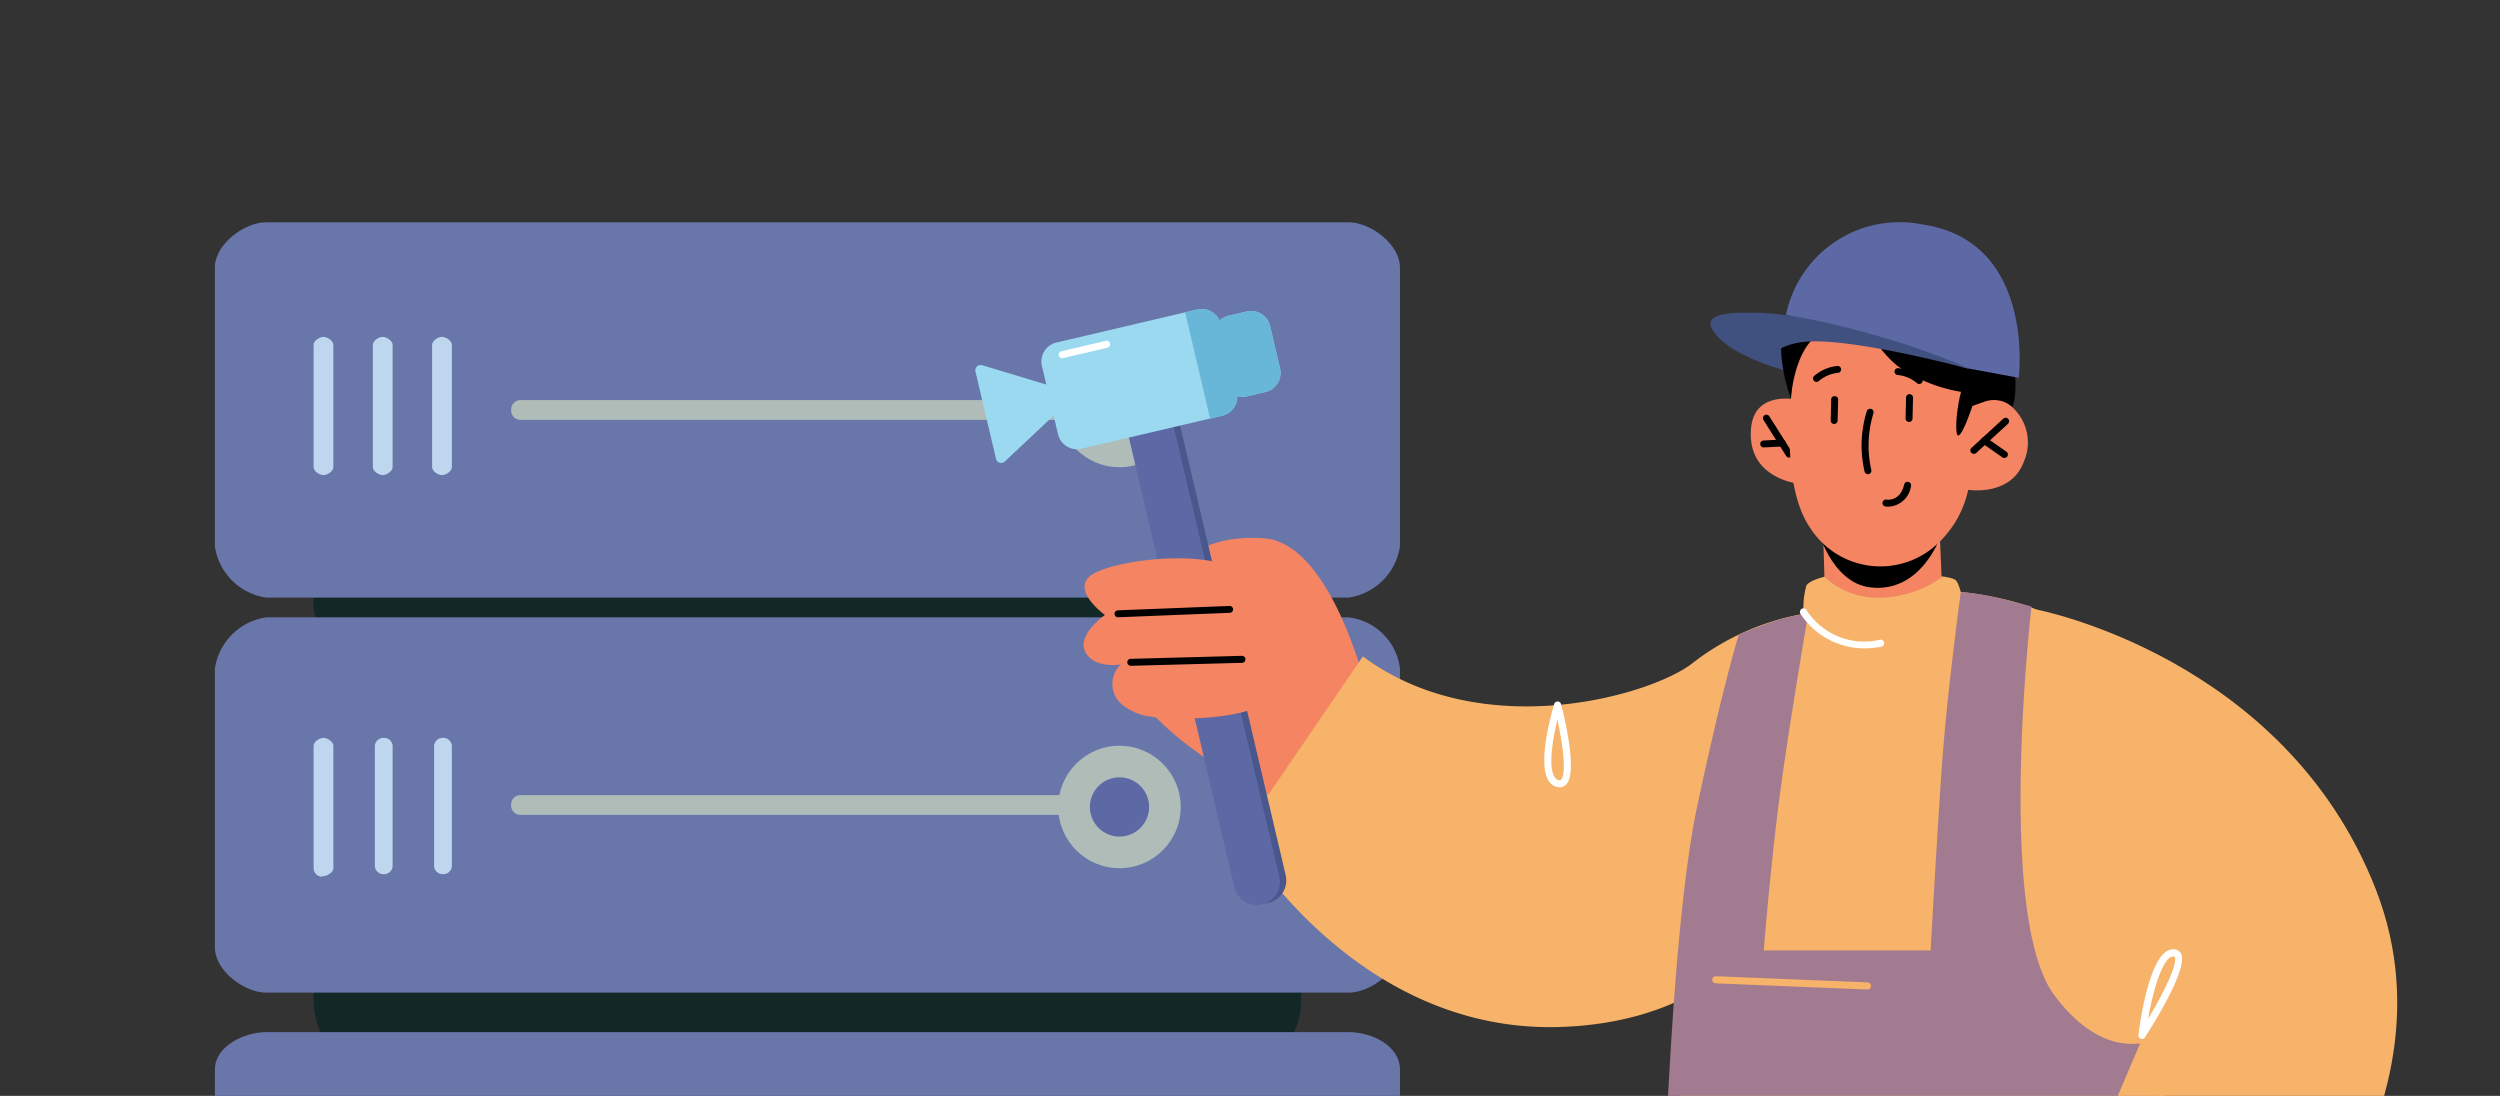 <svg xmlns="http://www.w3.org/2000/svg" xmlns:xlink="http://www.w3.org/1999/xlink" width="146" height="64" viewBox="0 0 146 64">
  <rect x="0" y="0" width="146" height="64" fill="#333333" stroke="none"/>
  <defs>
    <clipPath id="clip-path">
      <rect id="Rectangle_1693" data-name="Rectangle 1693" width="146" height="64" transform="translate(600 493)" fill="#8cacd6" stroke="#707070" stroke-width="1"/>
    </clipPath>
    <clipPath id="clip-path-2">
      <rect id="Rectangle_1692" data-name="Rectangle 1692" width="83.042" height="156" fill="none"/>
    </clipPath>
  </defs>
  <g id="support-ic1" transform="translate(-600 -493)" clip-path="url(#clip-path)">
    <g id="Group_1055" data-name="Group 1055">
      <g id="server" transform="translate(604.548 505.983)">
        <path id="Path_4564" data-name="Path 4564" d="M105.675,124.729a1.919,1.919,0,0,1-2.076,2.192H50.076A1.919,1.919,0,0,1,48,124.729v-2.422c0-1.384.692-2.307,2.076-2.307H103.6c1.384,0,2.076.923,2.076,2.307Z" transform="translate(-34.233 -102.698)" fill="#112827"/>
        <path id="Path_4565" data-name="Path 4565" d="M77.21,18.917a3.548,3.548,0,0,1-3,3H11a3.548,3.548,0,0,1-3-3V2.653C8,1.269,9.73,0,11,0H74.21c1.269,0,3,1.269,3,2.653Z" fill="#6876aa"/>
        <g id="Group_1049" data-name="Group 1049" transform="translate(13.767 6.69)">
          <path id="Path_4567" data-name="Path 4567" d="M49.153,54.013c0,.231-.346.461-.577.461h0c-.231,0-.577-.231-.577-.461V46.861c0-.231.346-.461.577-.461h0c.231,0,.577.231.577.461Z" transform="translate(-48 -46.4)" fill="#bed7ee"/>
          <path id="Path_4568" data-name="Path 4568" d="M73.153,54.013c0,.231-.346.461-.577.461h0c-.231,0-.577-.231-.577-.461V46.861c0-.231.346-.461.577-.461h0c.231,0,.577.231.577.461Z" transform="translate(-68.54 -46.4)" fill="#bed7ee"/>
          <path id="Path_4569" data-name="Path 4569" d="M97.154,54.013c0,.231-.346.461-.577.461h0c-.231,0-.577-.231-.577-.461V46.861c0-.231.346-.461.577-.461h0c.231,0,.577.231.577.461Z" transform="translate(-89.079 -46.4)" fill="#bed7ee"/>
        </g>
        <g id="Group_1050" data-name="Group 1050" transform="translate(25.302 7.152)">
          <path id="Path_4570" data-name="Path 4570" d="M163.758,72.577a.545.545,0,0,1-.577.577h-34.6a.545.545,0,0,1-.577-.577h0a.545.545,0,0,1,.577-.577h34.489c.461,0,.692.231.692.577Z" transform="translate(-128 -68.77)" fill="#afbcb8"/>
          <circle id="Ellipse_81" data-name="Ellipse 81" cx="3.576" cy="3.576" r="3.576" transform="translate(31.952)" fill="#afbcb8"/>
        </g>
        <circle id="Ellipse_82" data-name="Ellipse 82" cx="1.73" cy="1.73" r="1.73" transform="translate(59.1 8.997)" fill="#1bcc73"/>
        <path id="Path_4571" data-name="Path 4571" d="M364.941,68.822a1.713,1.713,0,1,1-2.422-2.422" transform="translate(-302.958 -56.826)" fill="#36e88f"/>
        <path id="Path_4574" data-name="Path 4574" d="M105.675,285.075c0,1.384-.692,3-2.076,3H50.076c-1.384,0-2.076-1.615-2.076-3v-2.422c0-1.384.692-2.653,2.076-2.653H103.6c1.384,0,2.076,1.269,2.076,2.653Z" transform="translate(-34.233 -239.628)" fill="#112827"/>
        <path id="Path_4575" data-name="Path 4575" d="M77.21,179.263c0,1.384-1.73,2.653-3,2.653H11c-1.269,0-3-1.269-3-2.653V163a3.548,3.548,0,0,1,3-3H74.21a3.43,3.43,0,0,1,3,3v16.264Z" transform="translate(0 -136.93)" fill="#6876aa"/>
        <g id="Group_1051" data-name="Group 1051" transform="translate(13.767 30.106)">
          <path id="Path_4577" data-name="Path 4577" d="M49.153,216.413c0,.231-.346.461-.577.461h0c-.231.115-.577-.115-.577-.461v-7.152c0-.231.346-.461.577-.461h0c.231,0,.577.231.577.461Z" transform="translate(-48 -208.8)" fill="#bed7ee"/>
          <path id="Path_4578" data-name="Path 4578" d="M73.838,216.3a.5.5,0,0,1-.461.461h-.115a.5.5,0,0,1-.461-.461v-7.036a.5.5,0,0,1,.461-.461h.115a.5.5,0,0,1,.461.461Z" transform="translate(-69.224 -208.8)" fill="#bed7ee"/>
          <path id="Path_4579" data-name="Path 4579" d="M97.838,216.3a.5.5,0,0,1-.461.461h-.115a.5.5,0,0,1-.461-.461v-7.036a.5.5,0,0,1,.461-.461h.115a.5.5,0,0,1,.461.461Z" transform="translate(-89.764 -208.8)" fill="#bed7ee"/>
        </g>
        <g id="Group_1052" data-name="Group 1052" transform="translate(25.302 30.568)">
          <path id="Path_4580" data-name="Path 4580" d="M163.412,232.577a.545.545,0,0,1-.577.577H128.577a.545.545,0,0,1-.577-.577h0a.545.545,0,0,1,.577-.577h34.259a.545.545,0,0,1,.577.577Z" transform="translate(-128 -229.116)" fill="#afbcb8"/>
          <circle id="Ellipse_83" data-name="Ellipse 83" cx="3.576" cy="3.576" r="3.576" transform="translate(31.952)" fill="#afbcb8"/>
        </g>
        <circle id="Ellipse_84" data-name="Ellipse 84" cx="1.73" cy="1.73" r="1.73" transform="translate(59.1 32.413)" fill="#5c69a5"/>
        <path id="Path_4582" data-name="Path 4582" d="M426.66,226.53a1.73,1.73,0,1,1-1.73-1.73A1.774,1.774,0,0,1,426.66,226.53Z" transform="translate(-355.334 -192.387)" fill="#4affa8"/>
        <path id="Path_4583" data-name="Path 4583" d="M425.741,231.222a1.713,1.713,0,0,1-2.422-2.422" transform="translate(-354.991 -195.81)" fill="#36e88f"/>
        <path id="Path_4584" data-name="Path 4584" d="M105.675,452.268c0,1.384-.692,2.653-2.076,2.653H50.076c-1.384,0-2.076-1.269-2.076-2.653v-2.422c0-1.269.692-1.846,2.076-1.846H103.6c1.384,0,2.076.577,2.076,1.846Z" transform="translate(-34.233 -383.404)" fill="#112827"/>
        <path id="Path_4585" data-name="Path 4585" d="M77.21,346.456c0,1.384-1.73,2.307-3,2.307H11c-1.269,0-3-.923-3-2.307V330.192C8,328.808,9.73,328,11,328H74.21c1.384,0,3,.808,3,2.192v16.264Z" transform="translate(0 -280.707)" fill="#6876aa"/>
        <g id="Group_1053" data-name="Group 1053" transform="translate(13.767 53.522)">
          <path id="Path_4587" data-name="Path 4587" d="M49.153,378.813c0,.231-.346.461-.577.461h0c-.231.115-.577-.115-.577-.461v-7.152c0-.231.346-.461.577-.461h0c.231,0,.577.231.577.461Z" transform="translate(-48 -371.2)" fill="#bed7ee"/>
          <path id="Path_4588" data-name="Path 4588" d="M73.153,378.813c0,.231-.346.461-.577.461h0c-.231,0-.577-.231-.577-.461v-7.152c0-.231.346-.461.577-.461h0c.231,0,.577.231.577.461Z" transform="translate(-68.54 -371.2)" fill="#bed7ee"/>
          <path id="Path_4589" data-name="Path 4589" d="M97.154,378.813c0,.231-.346.461-.577.461h0c-.231,0-.577-.231-.577-.461v-7.152c0-.231.346-.461.577-.461h0c.231,0,.577.231.577.461Z" transform="translate(-89.079 -371.2)" fill="#bed7ee"/>
        </g>
        <g id="Group_1054" data-name="Group 1054" transform="translate(25.302 53.983)">
          <path id="Path_4590" data-name="Path 4590" d="M163.758,392.577a.545.545,0,0,1-.577.577h-34.6a.545.545,0,0,1-.577-.577h0a.545.545,0,0,1,.577-.577h34.489c.461,0,.692.231.692.577Z" transform="translate(-128 -389.462)" fill="#afbcb8"/>
          <circle id="Ellipse_85" data-name="Ellipse 85" cx="3.576" cy="3.576" r="3.576" transform="translate(31.952)" fill="#afbcb8"/>
        </g>
        <circle id="Ellipse_86" data-name="Ellipse 86" cx="1.73" cy="1.73" r="1.73" transform="translate(59.1 55.829)" fill="#5c69a5"/>
        <path id="Path_4592" data-name="Path 4592" d="M426.66,388.93a1.73,1.73,0,1,1-1.73-1.73A1.774,1.774,0,0,1,426.66,388.93Z" transform="translate(-355.334 -331.371)" fill="#4affa8"/>
      </g>
      <g id="Group_1048" data-name="Group 1048" transform="translate(656.958 506)">
        <g id="Group_1047" data-name="Group 1047" clip-path="url(#clip-path-2)">
          <path id="Path_4514" data-name="Path 4514" d="M84.827,13.472s-5.155-.934-6.171-2.935,8.749-.062,8.749-.062Z" transform="translate(-35.652 -4.37)" fill="#40507f"/>
          <path id="Path_4515" data-name="Path 4515" d="M18.914,35.838s1.063-2.4,5.252-2.115,6.25,9.739,6.25,9.739l-4.63,5.927S14.262,44.24,16.4,39.575s2.512-3.737,2.512-3.737" transform="translate(-7.321 -15.289)" fill="#f48462"/>
          <path id="Path_4516" data-name="Path 4516" d="M62.767,246.421v7.362l-13.378-.52v-6.841Z" transform="translate(-22.407 -111.798)" fill="#f7b369"/>
          <path id="Path_4517" data-name="Path 4517" d="M120.134,244.9v7.362l-12.383-.52V244.9Z" transform="translate(-48.885 -111.109)" fill="#f7b369"/>
          <path id="Path_4518" data-name="Path 4518" d="M60.512,96.465S53.5,110.526,47.774,135.882a292.054,292.054,0,0,0-6.343,42.256H64s2.511-18.857,3.18-26.318a167.346,167.346,0,0,1,2.894-17.449s3.1,43.038,3.837,43.767,22.346.161,22.115-.828-6.829-72.365-7.414-77.07c-1.8-14.466-28.1-3.774-28.1-3.774" transform="translate(-18.797 -42.039)" fill="#a37b90"/>
          <path id="Path_4519" data-name="Path 4519" d="M102.123,266.046c0,1.3.421,2.785,1.284,3.159s7.846,1.154,13.956.6c5.849-.53,7.063-.977,7.495-1.527.21-.281-.2-1.579-.673-2.837-.03-.062-.05-.135-.08-.2-.24-.634-.492-1.247-.672-1.683a7.349,7.349,0,0,0-.662-1.2,21.061,21.061,0,0,1-2.208-3.741c-.421-1.289-1.063-4.074-1.495-5.383a2.343,2.343,0,0,0-1.485-1.559s-12.03-.852-12.892-.1-1.284,6.869-1.284,7.794v.925a23.526,23.526,0,0,1-.943,3.98c-.1.353-.18.686-.24.987a4.187,4.187,0,0,0-.1.78" transform="translate(-46.332 -113.999)" fill="#92b4ea"/>
          <path id="Path_4520" data-name="Path 4520" d="M9.772,269.147c.8.343,34.945,1.31,35.738,0a11.488,11.488,0,0,0,.522-3.419c.281-3.97.281-9.873.281-9.873a24.284,24.284,0,0,0,.2-2.951c-.04-.925-16.464-.571-16.464-.571l-10.675,8.719a19.766,19.766,0,0,0-6.13,0c-1.7.281-2.789,2.432-3.331,4.458-.482,1.8-.522,3.471-.14,3.637" transform="translate(-4.317 -114.45)" fill="#92b4ea"/>
          <path id="Path_4521" data-name="Path 4521" d="M86.684,149.993a.207.207,0,0,1-.207-.192c-.008-.093-.711-9.365-.916-13.477-.174-3.517-.206-5.469-.211-5.974l-7.193-3.317a.208.208,0,1,1,.174-.378l7.313,3.372a.207.207,0,0,1,.12.188c0,.019.009,1.984.213,6.087s.908,13.373.915,13.466a.208.208,0,0,1-.191.223h-.016" transform="translate(-35.404 -57.454)" fill="#f7b369"/>
          <path id="Path_4522" data-name="Path 4522" d="M121.681,260.587a.2.2,0,0,1-.056-.008c-.046-.013-4.746-1.307-7.108-.887l-2.437.433a.206.206,0,0,1-.223-.114.208.208,0,0,1,.049-.246c.179-.158,4.4-3.852,6.929-2.73a.208.208,0,0,1-.169.38c-1.754-.781-4.621,1.192-5.871,2.161l1.648-.293c2.451-.435,7.1.84,7.292.9a.208.208,0,0,1-.056.408" transform="translate(-50.739 -116.518)" fill="#fff"/>
          <path id="Path_4523" data-name="Path 4523" d="M32.074,261.868a.208.208,0,0,1-.022-.414l5.7-.608-1.878-2.29a.208.208,0,1,1,.321-.264l2.122,2.587a.208.208,0,0,1-.139.339l-6.084.648h-.022" transform="translate(-14.457 -117.15)" fill="#fff"/>
          <path id="Path_4524" data-name="Path 4524" d="M83.375,37.749s-.839.193-1.044.5a4.7,4.7,0,0,0-.173,1.549L75.742,55.846l-1.261,17.87s3.313,3.687,13.693,4.175,15.892-4.279,15.892-4.279-4.228-29.051-6.781-32.852c-1.134-1.688-5.941-2.122-5.941-2.122s-.153-.607-.331-.715c-.951-.576-7.638-.175-7.638-.175" transform="translate(-33.791 -17.065)" fill="#f7b369"/>
          <path id="Path_4525" data-name="Path 4525" d="M86.906,19.183s-3.805-1.471-4,1.443c-.222,3.376,3.8,3.267,3.8,3.267Z" transform="translate(-37.611 -8.535)" fill="#f48462"/>
          <path id="Path_4526" data-name="Path 4526" d="M85.723,23.037a.2.2,0,0,1-.171-.095l-1.326-2.1a.2.2,0,1,1,.343-.216l1.325,2.1a.2.2,0,0,1-.063.28.2.2,0,0,1-.108.031" transform="translate(-38.198 -9.314)"/>
          <path id="Path_4527" data-name="Path 4527" d="M84.119,23.652a.2.2,0,0,1-.011-.405l1.069-.055a.2.2,0,0,1,.213.192.2.2,0,0,1-.191.213l-1.069.055h-.011" transform="translate(-38.072 -10.522)"/>
          <path id="Path_4528" data-name="Path 4528" d="M97.43,32.812l.168,3.936a8.306,8.306,0,0,1-3.392.97,3.741,3.741,0,0,1-3.482-1.359l-.14-4.617Z" transform="translate(-41.097 -14.401)" fill="#f48462"/>
          <path id="Path_4529" data-name="Path 4529" d="M97.141,33.127s-1.119,3.23-4.046,2.9c-2.36-.269-3.146-3.575-3.146-3.575Z" transform="translate(-40.809 -14.721)"/>
          <path id="Path_4530" data-name="Path 4530" d="M87.48,10.985s-1.395,7.264.78,10.383A4.867,4.867,0,0,0,95.421,22.5a6.027,6.027,0,0,0,2.054-3.379s2.491.407,3.246-1.639a2.782,2.782,0,0,0-2.048-3.864c-1.241-.058-1.377.172-1.377.172l.285-2.275s-7.812-8.1-10.1-.527" transform="translate(-39.489 -3.516)" fill="#f48462"/>
          <path id="Path_4531" data-name="Path 4531" d="M106.58,22.965a.2.2,0,0,1-.137-.352l1.853-1.7a.2.2,0,1,1,.274.3l-1.853,1.7a.2.2,0,0,1-.137.054" transform="translate(-48.262 -9.462)"/>
          <path id="Path_4532" data-name="Path 4532" d="M108.866,24.148a.206.206,0,0,1-.116-.037l-1.157-.808a.2.2,0,0,1,.233-.333l1.157.809a.2.2,0,0,1-.116.369" transform="translate(-48.774 -10.405)"/>
          <path id="Path_4533" data-name="Path 4533" d="M99.641,19.963a.2.2,0,0,1-.2-.208l.029-1.214a.2.2,0,0,1,.207-.2.2.2,0,0,1,.2.208l-.029,1.215a.2.2,0,0,1-.2.2" transform="translate(-45.114 -8.322)"/>
          <path id="Path_4534" data-name="Path 4534" d="M91.638,20.178a.2.2,0,0,1-.2-.208l.029-1.214a.186.186,0,0,1,.208-.2.2.2,0,0,1,.2.208L91.84,19.98a.2.2,0,0,1-.2.2" transform="translate(-41.483 -8.419)"/>
          <path id="Path_4535" data-name="Path 4535" d="M95.117,23.718a.2.2,0,0,1-.2-.157,6.726,6.726,0,0,1,.136-3.528.2.2,0,0,1,.381.138,6.444,6.444,0,0,0-.122,3.3.2.2,0,0,1-.151.244.2.2,0,0,1-.046.005" transform="translate(-42.986 -9.029)"/>
          <path id="Path_4536" data-name="Path 4536" d="M89.758,16.259a.2.2,0,0,1-.138-.055.2.2,0,0,1-.01-.286,2.4,2.4,0,0,1,1.364-.59.2.2,0,0,1,.037.4,2.015,2.015,0,0,0-1.1.462.2.2,0,0,1-.148.064" transform="translate(-40.63 -6.954)"/>
          <path id="Path_4537" data-name="Path 4537" d="M99.7,16.479a.2.2,0,0,1-.148-.064,2.016,2.016,0,0,0-1.107-.458.2.2,0,1,1,.036-.4,2.4,2.4,0,0,1,1.367.584.2.2,0,0,1-.147.341" transform="translate(-44.58 -7.056)"/>
          <path id="Path_4538" data-name="Path 4538" d="M105.952,17.444s-.7,2.249-.992,2.168.072-3.6.9-3.773.087,1.6.087,1.6" transform="translate(-47.574 -7.181)"/>
          <path id="Path_4539" data-name="Path 4539" d="M97.092,10.886a9.057,9.057,0,0,1-4.145-1.564,6.429,6.429,0,0,1-1.92-2.681,4.388,4.388,0,0,0-2.614.765c-1.543.918-1.706,3.822-1.706,3.822s-1.32-3.521.05-5.244S88.877,4.3,88.877,4.3s-.343-3.224,4.094-1.913a7.835,7.835,0,0,1,5.4,5.171s1.1-.357,1.3,1.049c.365,2.505-.039,3.087-.039,3.087a1.648,1.648,0,0,0-1.674-.276l-1.023.362Z" transform="translate(-39.078 -0.94)"/>
          <path id="Path_4540" data-name="Path 4540" d="M89.937,37.862a4.574,4.574,0,0,0,2.824,1.214,6.35,6.35,0,0,0,4.01-1.171l1.046,2.56-3.473,1.622-5.4-1.067.273-2.443Z" transform="translate(-40.353 -17.178)" fill="#f7b369"/>
          <path id="Path_4541" data-name="Path 4541" d="M97.308,29.161a1.019,1.019,0,0,1-.16-.012.2.2,0,0,1,.063-.4c.084.013.8.087,1.033-.882a.2.2,0,0,1,.244-.151.2.2,0,0,1,.151.244,1.381,1.381,0,0,1-1.331,1.2" transform="translate(-43.997 -12.572)"/>
          <path id="Path_4542" data-name="Path 4542" d="M35.471,44.212,28.294,54.718S34.878,66.153,46.842,65.86c14.453-.355,16.3-14.228,16.3-14.228L61.951,41.617a14.781,14.781,0,0,0-7.2,2.968c-2.29,1.856-12.267,4.842-19.283-.373" transform="translate(-12.837 -18.881)" fill="#f7b369"/>
          <path id="Path_4543" data-name="Path 4543" d="M61.721,56.2a.691.691,0,0,1-.174-.023.812.812,0,0,1-.508-.413c-.617-1.1.26-4.09.362-4.427a.208.208,0,0,1,.4.008c.172.661,1,4,.293,4.7a.519.519,0,0,1-.374.155m-.132-3.957c-.263,1.093-.535,2.694-.187,3.318a.4.4,0,0,0,.251.214c.094.025.125,0,.149-.023.331-.331.107-2.049-.213-3.508" transform="translate(-27.594 -23.223)" fill="#fff"/>
          <path id="Path_4544" data-name="Path 4544" d="M75.219,78.966a.21.21,0,0,1-.207-.222l.313-4.422a.2.2,0,0,1,.222-.193.208.208,0,0,1,.192.222l-.313,4.421a.208.208,0,0,1-.207.193" transform="translate(-34.032 -33.631)" fill="#fff"/>
          <path id="Path_4545" data-name="Path 4545" d="M73.543,75.751s.432-16.455,1.979-23.735,2.44-10.053,2.44-10.053,1.95-.775,2.52-.918,1.535-.332,1.535-.332-1.272,7.346-1.789,11.58-.815,8.126-.815,8.126h9.744s.434-7.878.71-11.465c.309-4.016,1.051-9.464,1.051-9.464a12.416,12.416,0,0,1,1.961.3c1.137.26,2.169.544,2.169.544s-2.108,18.118,1.338,22.71,6.587,2.225,6.587,2.225L100.7,80.155l-22.4.864Z" transform="translate(-33.366 -17.916)" fill="#a37b90"/>
          <path id="Path_4546" data-name="Path 4546" d="M24.5,47.224a1.347,1.347,0,0,1-1.619-1L16.3,18.172a1.347,1.347,0,1,1,2.623-.616L25.505,45.6a1.347,1.347,0,0,1-1,1.619" transform="translate(-7.38 -7.494)" fill="#49578c"/>
          <path id="Path_4547" data-name="Path 4547" d="M23.82,47.384a1.348,1.348,0,0,1-1.62-1L15.621,18.331a1.347,1.347,0,1,1,2.622-.615l6.58,28.048a1.347,1.347,0,0,1-1,1.619" transform="translate(-7.071 -7.566)" fill="#5c69a5"/>
          <path id="Path_4548" data-name="Path 4548" d="M17.545,10.11l.936,3.989a.939.939,0,0,1,.028.217,1.142,1.142,0,0,1-.881,1.149L9.406,17.395a1.135,1.135,0,0,1-1.366-.847L7.1,12.559a1.135,1.135,0,0,1,.847-1.366l8.223-1.929a1.144,1.144,0,0,1,1.3.638.949.949,0,0,1,.071.208" transform="translate(-3.21 -4.189)" fill="#9ad9ef"/>
          <path id="Path_4549" data-name="Path 4549" d="M28.761,10.326l.581,2.479a1.14,1.14,0,0,1-.845,1.371l-1.064.25a1.192,1.192,0,0,1-.587-.014,1.166,1.166,0,0,1-.786-.837L25.479,11.1a1.166,1.166,0,0,1,.332-1.1,1.187,1.187,0,0,1,.519-.274l1.064-.25a1.14,1.14,0,0,1,1.367.852" transform="translate(-11.546 -4.285)" fill="#9ad9ef"/>
          <path id="Path_4550" data-name="Path 4550" d="M5.537,17.27a.31.31,0,0,0-.123-.523L2.907,15.99.4,15.233a.311.311,0,0,0-.392.368l.6,2.55.6,2.55a.311.311,0,0,0,.515.155l1.909-1.793Z" transform="translate(0 -6.905)" fill="#9ad9ef"/>
          <path id="Path_4551" data-name="Path 4551" d="M27.394,10.231l.581,2.479a1.14,1.14,0,0,1-.845,1.371l-1.064.25a1.192,1.192,0,0,1-.587-.014,1.142,1.142,0,0,1-.881,1.149l-.707.166-1.455-6.2.707-.166a1.143,1.143,0,0,1,1.3.638,1.187,1.187,0,0,1,.519-.274l1.064-.25a1.14,1.14,0,0,1,1.367.852" transform="translate(-10.179 -4.189)" fill="#68b6d8"/>
          <path id="Path_4552" data-name="Path 4552" d="M9.118,13.651a.208.208,0,0,1-.048-.41l2.615-.614a.208.208,0,0,1,.1.4l-2.615.614a.239.239,0,0,1-.048.005" transform="translate(-4.042 -5.727)" fill="#fff"/>
          <path id="Path_4553" data-name="Path 4553" d="M115.426,109.09l3.936-6.452,5.528,7.37s-1.022,5.535-4.955,5.535c-1.24,0-4.509-6.452-4.509-6.452" transform="translate(-52.367 -46.566)" fill="#f48462"/>
          <path id="Path_4554" data-name="Path 4554" d="M13.989,44.556a3.317,3.317,0,0,0,1.466.575c1.779.278,6.9.174,7.572-1.608.644-1.707-2.2-1.737-2.2-1.737s2.3-.434,1.467-1.9A2.267,2.267,0,0,0,20.1,38.873s2.348-.681.683-2.109-6.929-.867-8.556-.017.592,2.449.592,2.449-1.633,1.147-1.157,2.13c.5,1.04,2.09.76,2.09.76a1.568,1.568,0,0,0,.238,2.471" transform="translate(-5.251 -16.283)" fill="#f48462"/>
          <path id="Path_4555" data-name="Path 4555" d="M16.454,46.891a.2.2,0,0,1-.005-.405l6.492-.174a.2.2,0,0,1,.208.2.2.2,0,0,1-.2.208l-6.492.174Z" transform="translate(-7.373 -21.011)"/>
          <path id="Path_4556" data-name="Path 4556" d="M15.092,41.64a.2.2,0,0,1-.008-.405L21.6,40.98a.2.2,0,1,1,.016.4L15.1,41.64h-.008" transform="translate(-6.755 -18.592)"/>
          <path id="Path_4557" data-name="Path 4557" d="M113.381,41.351s14.52,2.74,19.834,16.31c5.571,14.223-9.061,26.948-9.061,26.948l-8.842-8.162,4.154-9.754-2.105-1.308Z" transform="translate(-51.44 -18.76)" fill="#f7b369"/>
          <path id="Path_4558" data-name="Path 4558" d="M124.538,82.912a.211.211,0,0,1-.07-.013.207.207,0,0,1-.135-.221c.106-.845.7-5.075,2.063-5a.472.472,0,0,1,.423.253c.448.859-1.676,4.224-2.106,4.889a.207.207,0,0,1-.175.1m1.832-4.822c-.6,0-1.164,1.9-1.474,3.648.974-1.622,1.745-3.252,1.554-3.618-.006-.013-.014-.028-.069-.029h-.011" transform="translate(-56.407 -35.24)" fill="#fff"/>
          <path id="Path_4559" data-name="Path 4559" d="M120.606,121.217a.207.207,0,0,1-.122-.039,17.19,17.19,0,0,1-5.5-7.766.208.208,0,1,1,.4-.126,16.761,16.761,0,0,0,5.345,7.555.208.208,0,0,1-.122.376" transform="translate(-52.164 -51.33)" fill="#f7b369"/>
          <path id="Path_4560" data-name="Path 4560" d="M87.855,81.338l-8.876-.361a.208.208,0,0,1,.009-.416l8.876.362a.208.208,0,0,1-.009.415" transform="translate(-35.741 -36.55)" fill="#f7b369"/>
          <path id="Path_4561" data-name="Path 4561" d="M91.912,43.573a4.45,4.45,0,0,1-3.732-2.025.207.207,0,0,1,.361-.205,4,4,0,0,0,4.271,1.729.208.208,0,1,1,.076.408,5.3,5.3,0,0,1-.975.093" transform="translate(-39.994 -18.709)" fill="#fff"/>
          <path id="Path_4562" data-name="Path 4562" d="M86.659,5.388A6.77,6.77,0,0,1,94.587.1c6.671.946,5.665,8.961,5.665,8.961l-3.145-.58Z" transform="translate(-39.316 0.001)" fill="#5c69a5"/>
          <path id="Path_4563" data-name="Path 4563" d="M83.047,9.64s2.327-.222,8.658,1.75a41.03,41.03,0,0,1,4.124,1.555s-7.249-1.975-9.914-1.589a3.774,3.774,0,0,0-1.636.62Z" transform="translate(-37.677 -4.37)" fill="#40507f"/>
        </g>
      </g>
    </g>
  </g>
</svg>
